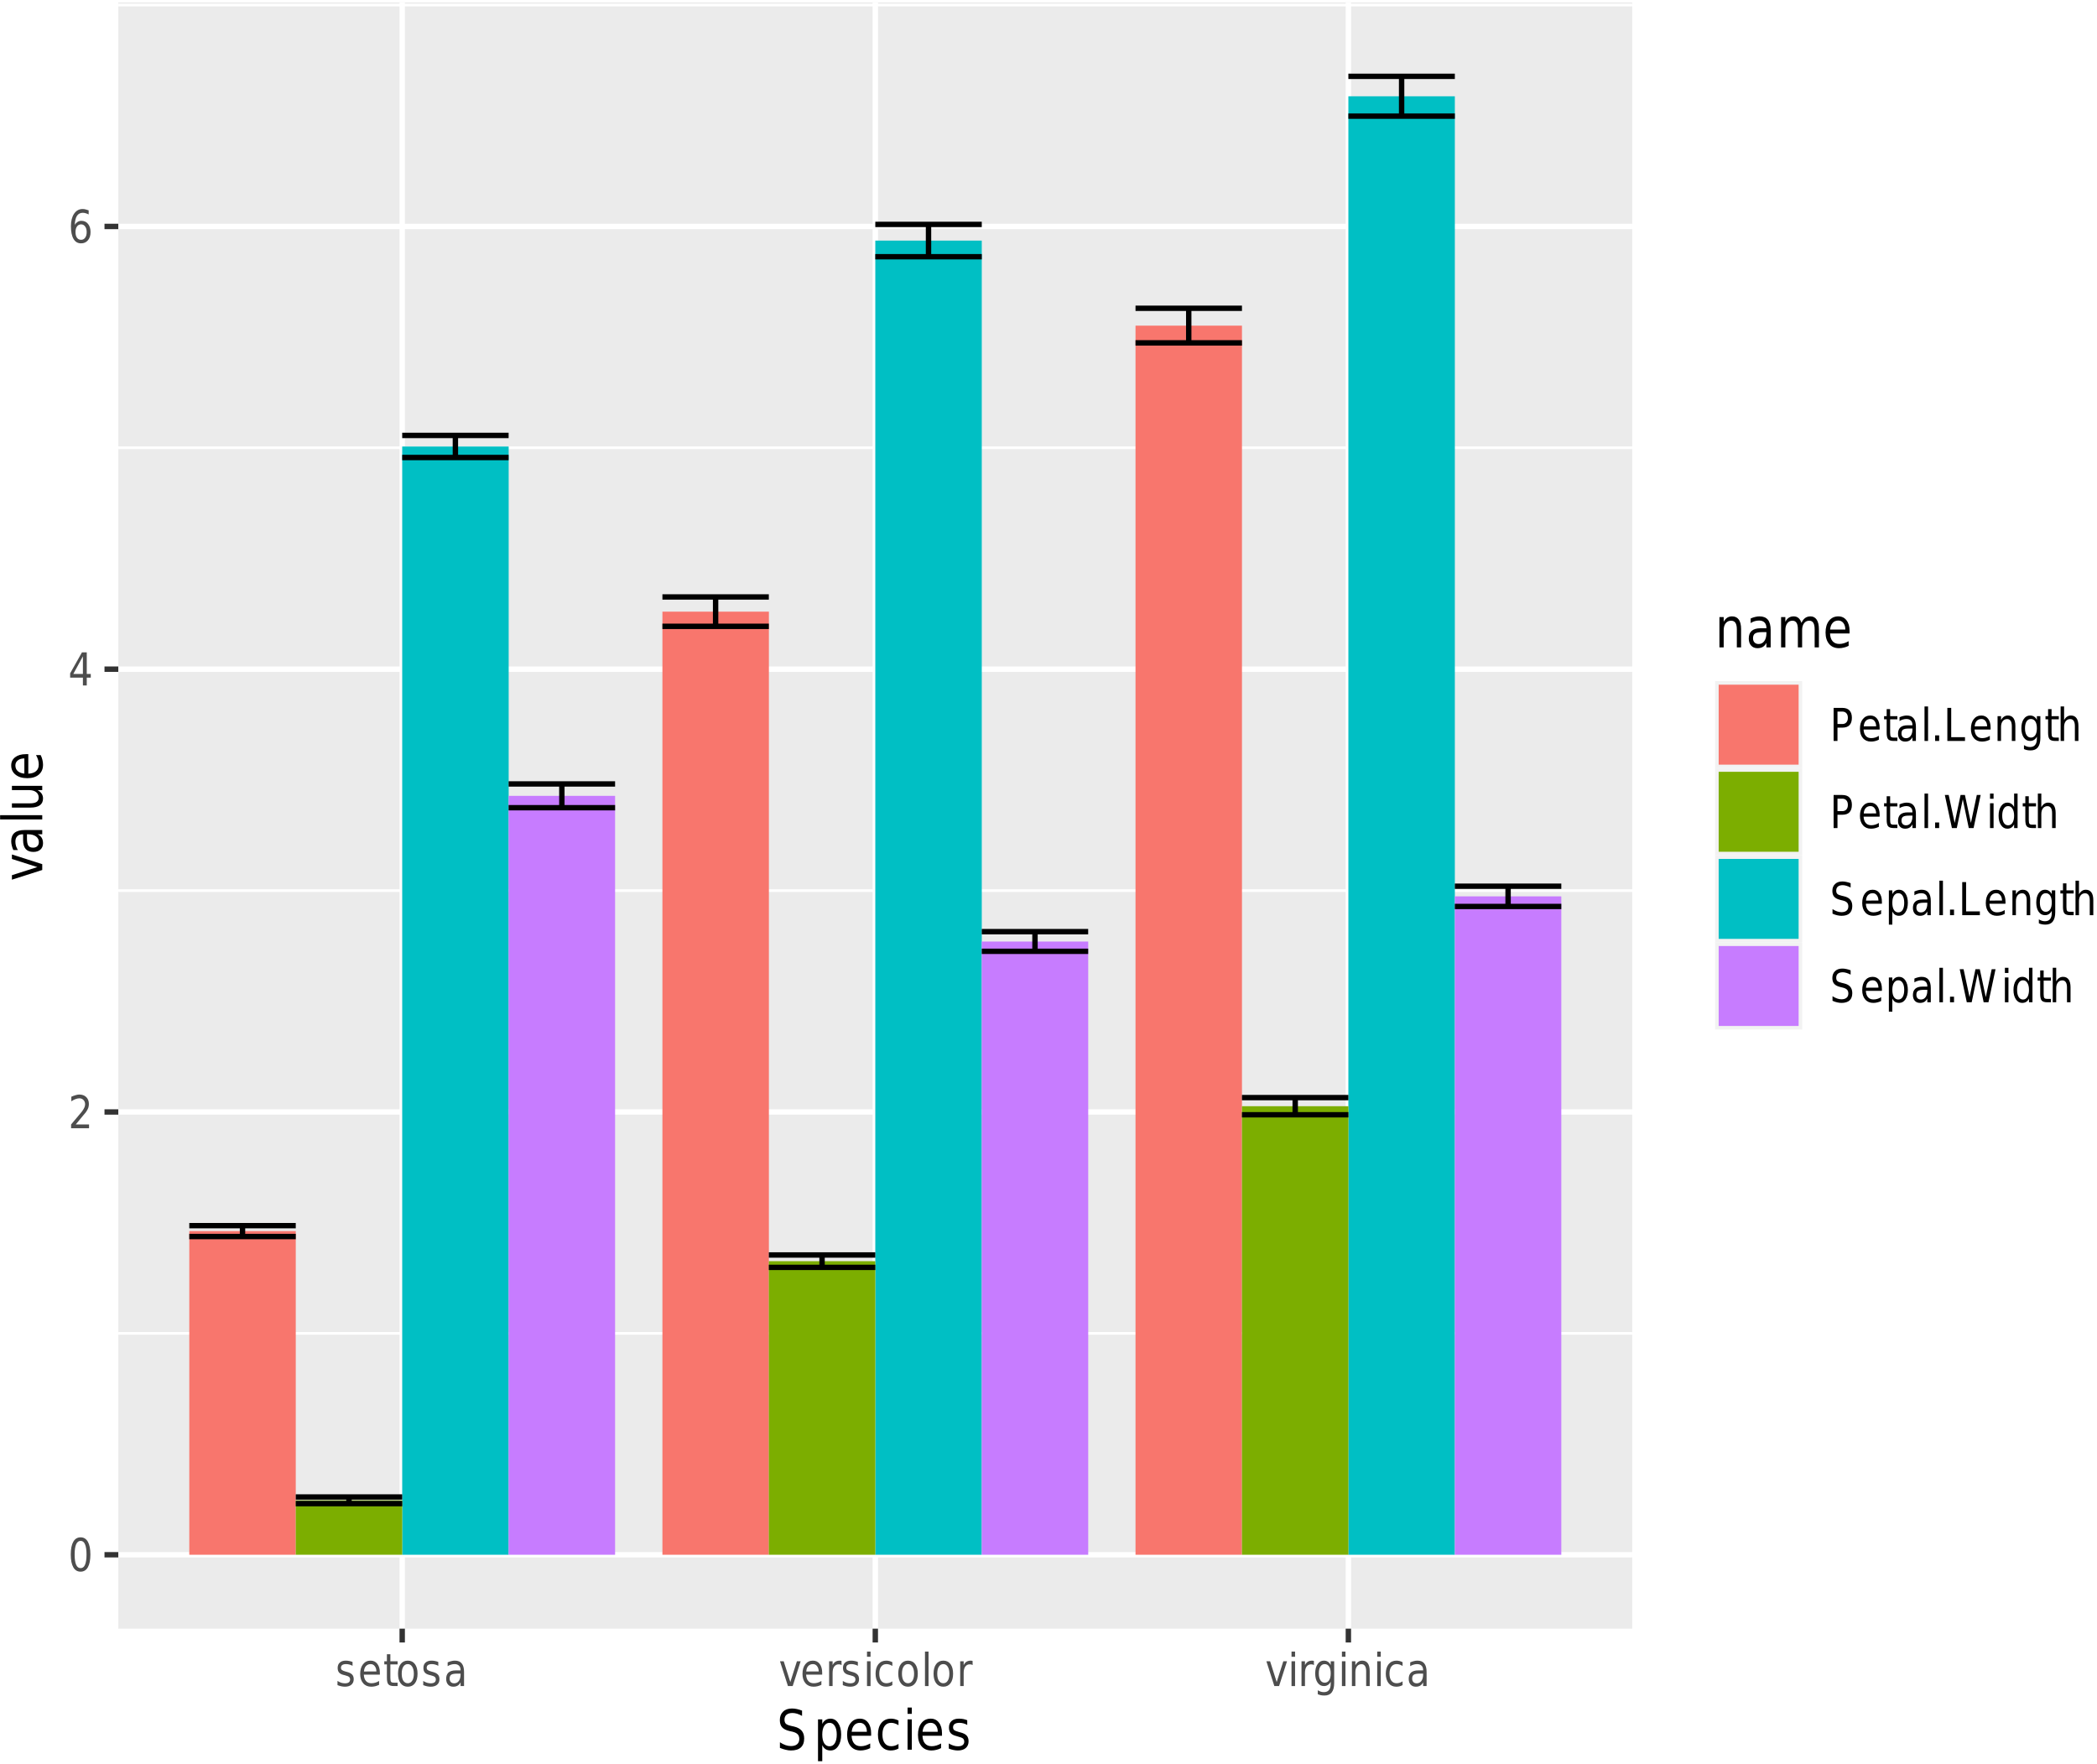 <?xml version="1.0" encoding="UTF-8"?>
<svg xmlns="http://www.w3.org/2000/svg" xmlns:xlink="http://www.w3.org/1999/xlink" width="416pt" height="350pt" viewBox="0 0 416 350" version="1.1">
<defs>
<g>
<symbol overflow="visible" id="glyph0-0">
<path style="stroke:none;" d="M 0.391 1.594 L 0.391 -6.344 L 4.234 -6.344 L 4.234 1.594 Z M 0.812 1.094 L 3.812 1.094 L 3.812 -5.844 L 0.812 -5.844 Z M 0.812 1.094 "/>
</symbol>
<symbol overflow="visible" id="glyph0-1">
<path style="stroke:none;" d="M 2.453 -5.984 C 2.055 -5.984 1.758 -5.754 1.562 -5.297 C 1.363 -4.848 1.266 -4.176 1.266 -3.281 C 1.266 -2.375 1.363 -1.695 1.562 -1.25 C 1.758 -0.801 2.055 -0.578 2.453 -0.578 C 2.848 -0.578 3.141 -0.801 3.328 -1.25 C 3.523 -1.695 3.625 -2.375 3.625 -3.281 C 3.625 -4.176 3.523 -4.848 3.328 -5.297 C 3.141 -5.754 2.848 -5.984 2.453 -5.984 Z M 2.453 -6.688 C 3.078 -6.688 3.555 -6.395 3.891 -5.812 C 4.223 -5.227 4.391 -4.383 4.391 -3.281 C 4.391 -2.176 4.223 -1.332 3.891 -0.75 C 3.555 -0.164 3.078 0.125 2.453 0.125 C 1.816 0.125 1.332 -0.164 1 -0.75 C 0.664 -1.332 0.5 -2.176 0.5 -3.281 C 0.5 -4.383 0.664 -5.227 1 -5.812 C 1.332 -6.395 1.816 -6.688 2.453 -6.688 Z M 2.453 -6.688 "/>
</symbol>
<symbol overflow="visible" id="glyph0-2">
<path style="stroke:none;" d="M 1.484 -0.75 L 4.125 -0.75 L 4.125 0 L 0.562 0 L 0.562 -0.75 C 0.852 -1.094 1.242 -1.555 1.734 -2.141 C 2.234 -2.734 2.551 -3.113 2.688 -3.281 C 2.926 -3.602 3.094 -3.875 3.188 -4.094 C 3.289 -4.32 3.344 -4.539 3.344 -4.75 C 3.344 -5.102 3.234 -5.391 3.016 -5.609 C 2.805 -5.828 2.535 -5.938 2.203 -5.938 C 1.961 -5.938 1.707 -5.883 1.438 -5.781 C 1.176 -5.688 0.898 -5.539 0.609 -5.344 L 0.609 -6.25 C 0.91 -6.383 1.191 -6.488 1.453 -6.562 C 1.723 -6.645 1.969 -6.688 2.188 -6.688 C 2.77 -6.688 3.234 -6.516 3.578 -6.172 C 3.922 -5.828 4.094 -5.375 4.094 -4.812 C 4.094 -4.539 4.051 -4.281 3.969 -4.031 C 3.883 -3.789 3.727 -3.508 3.5 -3.188 C 3.438 -3.102 3.234 -2.859 2.891 -2.453 C 2.555 -2.047 2.086 -1.477 1.484 -0.75 Z M 1.484 -0.75 "/>
</symbol>
<symbol overflow="visible" id="glyph0-3">
<path style="stroke:none;" d="M 2.906 -5.781 L 1 -2.281 L 2.906 -2.281 Z M 2.719 -6.562 L 3.672 -6.562 L 3.672 -2.281 L 4.469 -2.281 L 4.469 -1.547 L 3.672 -1.547 L 3.672 0 L 2.906 0 L 2.906 -1.547 L 0.375 -1.547 L 0.375 -2.406 Z M 2.719 -6.562 "/>
</symbol>
<symbol overflow="visible" id="glyph0-4">
<path style="stroke:none;" d="M 2.547 -3.641 C 2.203 -3.641 1.93 -3.5 1.734 -3.219 C 1.535 -2.945 1.438 -2.578 1.438 -2.109 C 1.438 -1.629 1.535 -1.254 1.734 -0.984 C 1.93 -0.711 2.203 -0.578 2.547 -0.578 C 2.879 -0.578 3.145 -0.711 3.344 -0.984 C 3.551 -1.254 3.656 -1.629 3.656 -2.109 C 3.656 -2.578 3.551 -2.945 3.344 -3.219 C 3.145 -3.5 2.879 -3.641 2.547 -3.641 Z M 4.047 -6.422 L 4.047 -5.609 C 3.859 -5.711 3.664 -5.789 3.469 -5.844 C 3.281 -5.906 3.086 -5.938 2.891 -5.938 C 2.391 -5.938 2.004 -5.738 1.734 -5.344 C 1.473 -4.945 1.328 -4.348 1.297 -3.547 C 1.441 -3.797 1.625 -3.988 1.844 -4.125 C 2.07 -4.27 2.32 -4.344 2.594 -4.344 C 3.156 -4.344 3.598 -4.141 3.922 -3.734 C 4.254 -3.336 4.422 -2.797 4.422 -2.109 C 4.422 -1.43 4.25 -0.891 3.906 -0.484 C 3.562 -0.078 3.109 0.125 2.547 0.125 C 1.891 0.125 1.391 -0.164 1.047 -0.75 C 0.703 -1.332 0.531 -2.176 0.531 -3.281 C 0.531 -4.312 0.738 -5.133 1.156 -5.75 C 1.582 -6.375 2.148 -6.688 2.859 -6.688 C 3.055 -6.688 3.25 -6.66 3.438 -6.609 C 3.633 -6.566 3.836 -6.504 4.047 -6.422 Z M 4.047 -6.422 "/>
</symbol>
<symbol overflow="visible" id="glyph0-5">
<path style="stroke:none;" d="M 3.406 -4.781 L 3.406 -4.016 C 3.219 -4.129 3.016 -4.211 2.797 -4.266 C 2.586 -4.328 2.367 -4.359 2.141 -4.359 C 1.797 -4.359 1.535 -4.297 1.359 -4.172 C 1.191 -4.055 1.109 -3.875 1.109 -3.625 C 1.109 -3.438 1.172 -3.289 1.297 -3.188 C 1.422 -3.082 1.672 -2.977 2.047 -2.875 L 2.281 -2.812 C 2.77 -2.688 3.117 -2.508 3.328 -2.281 C 3.535 -2.062 3.641 -1.754 3.641 -1.359 C 3.641 -0.898 3.484 -0.535 3.172 -0.266 C 2.859 -0.004 2.43 0.125 1.891 0.125 C 1.672 0.125 1.438 0.098 1.188 0.047 C 0.945 -0.004 0.691 -0.082 0.422 -0.188 L 0.422 -1.016 C 0.672 -0.859 0.922 -0.738 1.172 -0.656 C 1.422 -0.582 1.664 -0.547 1.906 -0.547 C 2.238 -0.547 2.488 -0.609 2.656 -0.734 C 2.832 -0.867 2.922 -1.055 2.922 -1.297 C 2.922 -1.516 2.859 -1.68 2.734 -1.797 C 2.609 -1.922 2.332 -2.035 1.906 -2.141 L 1.656 -2.203 C 1.227 -2.305 0.922 -2.469 0.734 -2.688 C 0.547 -2.906 0.453 -3.207 0.453 -3.594 C 0.453 -4.051 0.594 -4.406 0.875 -4.656 C 1.156 -4.914 1.551 -5.047 2.062 -5.047 C 2.32 -5.047 2.562 -5.02 2.781 -4.969 C 3.008 -4.926 3.219 -4.863 3.406 -4.781 Z M 3.406 -4.781 "/>
</symbol>
<symbol overflow="visible" id="glyph0-6">
<path style="stroke:none;" d="M 4.328 -2.656 L 4.328 -2.266 L 1.141 -2.266 C 1.172 -1.711 1.316 -1.289 1.578 -1 C 1.836 -0.707 2.195 -0.562 2.656 -0.562 C 2.914 -0.562 3.172 -0.598 3.422 -0.672 C 3.672 -0.742 3.922 -0.859 4.172 -1.016 L 4.172 -0.25 C 3.922 -0.125 3.664 -0.031 3.406 0.031 C 3.145 0.094 2.879 0.125 2.609 0.125 C 1.941 0.125 1.41 -0.102 1.016 -0.562 C 0.617 -1.02 0.422 -1.633 0.422 -2.406 C 0.422 -3.219 0.609 -3.859 0.984 -4.328 C 1.359 -4.805 1.859 -5.047 2.484 -5.047 C 3.055 -5.047 3.504 -4.832 3.828 -4.406 C 4.16 -3.977 4.328 -3.395 4.328 -2.656 Z M 3.641 -2.906 C 3.629 -3.344 3.52 -3.691 3.312 -3.953 C 3.113 -4.223 2.844 -4.359 2.5 -4.359 C 2.113 -4.359 1.801 -4.227 1.562 -3.969 C 1.332 -3.719 1.203 -3.359 1.172 -2.891 Z M 3.641 -2.906 "/>
</symbol>
<symbol overflow="visible" id="glyph0-7">
<path style="stroke:none;" d="M 1.406 -6.312 L 1.406 -4.922 L 2.844 -4.922 L 2.844 -4.297 L 1.406 -4.297 L 1.406 -1.625 C 1.406 -1.219 1.453 -0.957 1.547 -0.844 C 1.641 -0.727 1.832 -0.672 2.125 -0.672 L 2.844 -0.672 L 2.844 0 L 2.125 0 C 1.594 0 1.223 -0.113 1.016 -0.344 C 0.816 -0.582 0.719 -1.008 0.719 -1.625 L 0.719 -4.297 L 0.203 -4.297 L 0.203 -4.922 L 0.719 -4.922 L 0.719 -6.312 Z M 1.406 -6.312 "/>
</symbol>
<symbol overflow="visible" id="glyph0-8">
<path style="stroke:none;" d="M 2.359 -4.359 C 1.984 -4.359 1.688 -4.188 1.469 -3.844 C 1.258 -3.508 1.156 -3.047 1.156 -2.453 C 1.156 -1.867 1.258 -1.406 1.469 -1.062 C 1.688 -0.727 1.984 -0.562 2.359 -0.562 C 2.723 -0.562 3.016 -0.727 3.234 -1.062 C 3.453 -1.406 3.562 -1.867 3.562 -2.453 C 3.562 -3.035 3.453 -3.5 3.234 -3.844 C 3.016 -4.188 2.723 -4.359 2.359 -4.359 Z M 2.359 -5.047 C 2.961 -5.047 3.438 -4.816 3.781 -4.359 C 4.125 -3.898 4.297 -3.266 4.297 -2.453 C 4.297 -1.648 4.125 -1.02 3.781 -0.562 C 3.438 -0.102 2.961 0.125 2.359 0.125 C 1.754 0.125 1.281 -0.102 0.938 -0.562 C 0.594 -1.02 0.422 -1.648 0.422 -2.453 C 0.422 -3.266 0.594 -3.898 0.938 -4.359 C 1.281 -4.816 1.754 -5.047 2.359 -5.047 Z M 2.359 -5.047 "/>
</symbol>
<symbol overflow="visible" id="glyph0-9">
<path style="stroke:none;" d="M 2.641 -2.469 C 2.078 -2.469 1.688 -2.395 1.469 -2.25 C 1.258 -2.102 1.156 -1.848 1.156 -1.484 C 1.156 -1.203 1.234 -0.973 1.391 -0.797 C 1.555 -0.629 1.781 -0.547 2.062 -0.547 C 2.445 -0.547 2.754 -0.703 2.984 -1.016 C 3.211 -1.336 3.328 -1.766 3.328 -2.297 L 3.328 -2.469 Z M 4.016 -2.812 L 4.016 0 L 3.328 0 L 3.328 -0.75 C 3.172 -0.445 2.973 -0.223 2.734 -0.078 C 2.504 0.055 2.219 0.125 1.875 0.125 C 1.438 0.125 1.094 -0.016 0.844 -0.297 C 0.594 -0.578 0.469 -0.957 0.469 -1.438 C 0.469 -1.988 0.625 -2.406 0.938 -2.688 C 1.258 -2.969 1.734 -3.109 2.359 -3.109 L 3.328 -3.109 L 3.328 -3.188 C 3.328 -3.562 3.223 -3.848 3.016 -4.047 C 2.805 -4.254 2.508 -4.359 2.125 -4.359 C 1.883 -4.359 1.648 -4.32 1.422 -4.25 C 1.203 -4.188 0.984 -4.086 0.766 -3.953 L 0.766 -4.703 C 1.023 -4.816 1.27 -4.898 1.5 -4.953 C 1.738 -5.016 1.973 -5.047 2.203 -5.047 C 2.816 -5.047 3.27 -4.859 3.562 -4.484 C 3.863 -4.117 4.016 -3.562 4.016 -2.812 Z M 4.016 -2.812 "/>
</symbol>
<symbol overflow="visible" id="glyph0-10">
<path style="stroke:none;" d="M 0.234 -4.922 L 0.969 -4.922 L 2.281 -0.797 L 3.594 -4.922 L 4.328 -4.922 L 2.75 0 L 1.812 0 Z M 0.234 -4.922 "/>
</symbol>
<symbol overflow="visible" id="glyph0-11">
<path style="stroke:none;" d="M 3.172 -4.172 C 3.086 -4.223 3 -4.258 2.906 -4.281 C 2.82 -4.301 2.723 -4.312 2.609 -4.312 C 2.223 -4.312 1.922 -4.16 1.703 -3.859 C 1.492 -3.566 1.391 -3.145 1.391 -2.594 L 1.391 0 L 0.703 0 L 0.703 -4.922 L 1.391 -4.922 L 1.391 -4.156 C 1.535 -4.457 1.723 -4.68 1.953 -4.828 C 2.191 -4.973 2.477 -5.047 2.812 -5.047 C 2.863 -5.047 2.914 -5.039 2.969 -5.031 C 3.031 -5.02 3.094 -5.008 3.156 -5 Z M 3.172 -4.172 "/>
</symbol>
<symbol overflow="visible" id="glyph0-12">
<path style="stroke:none;" d="M 0.719 -4.922 L 1.422 -4.922 L 1.422 0 L 0.719 0 Z M 0.719 -6.844 L 1.422 -6.844 L 1.422 -5.812 L 0.719 -5.812 Z M 0.719 -6.844 "/>
</symbol>
<symbol overflow="visible" id="glyph0-13">
<path style="stroke:none;" d="M 3.75 -4.734 L 3.75 -3.984 C 3.562 -4.109 3.367 -4.203 3.172 -4.266 C 2.973 -4.328 2.773 -4.359 2.578 -4.359 C 2.129 -4.359 1.781 -4.191 1.531 -3.859 C 1.281 -3.523 1.156 -3.055 1.156 -2.453 C 1.156 -1.859 1.281 -1.395 1.531 -1.062 C 1.781 -0.727 2.129 -0.562 2.578 -0.562 C 2.773 -0.562 2.973 -0.594 3.172 -0.656 C 3.367 -0.719 3.562 -0.812 3.75 -0.938 L 3.75 -0.188 C 3.562 -0.082 3.363 -0.004 3.156 0.047 C 2.945 0.098 2.727 0.125 2.5 0.125 C 1.863 0.125 1.359 -0.102 0.984 -0.562 C 0.609 -1.031 0.422 -1.66 0.422 -2.453 C 0.422 -3.254 0.609 -3.883 0.984 -4.344 C 1.367 -4.812 1.891 -5.047 2.547 -5.047 C 2.754 -5.047 2.957 -5.02 3.156 -4.969 C 3.363 -4.914 3.562 -4.836 3.75 -4.734 Z M 3.75 -4.734 "/>
</symbol>
<symbol overflow="visible" id="glyph0-14">
<path style="stroke:none;" d="M 0.719 -6.844 L 1.422 -6.844 L 1.422 0 L 0.719 0 Z M 0.719 -6.844 "/>
</symbol>
<symbol overflow="visible" id="glyph0-15">
<path style="stroke:none;" d="M 3.5 -2.516 C 3.5 -3.098 3.395 -3.551 3.188 -3.875 C 2.977 -4.195 2.688 -4.359 2.312 -4.359 C 1.945 -4.359 1.66 -4.195 1.453 -3.875 C 1.242 -3.551 1.141 -3.098 1.141 -2.516 C 1.141 -1.93 1.242 -1.477 1.453 -1.156 C 1.66 -0.832 1.945 -0.672 2.312 -0.672 C 2.688 -0.672 2.977 -0.832 3.188 -1.156 C 3.395 -1.477 3.5 -1.93 3.5 -2.516 Z M 4.188 -0.609 C 4.188 0.223 4.023 0.844 3.703 1.25 C 3.391 1.664 2.906 1.875 2.25 1.875 C 2.008 1.875 1.781 1.852 1.562 1.812 C 1.344 1.77 1.133 1.703 0.938 1.609 L 0.938 0.828 C 1.133 0.953 1.332 1.047 1.531 1.109 C 1.727 1.172 1.93 1.203 2.141 1.203 C 2.598 1.203 2.938 1.062 3.156 0.781 C 3.383 0.508 3.5 0.094 3.5 -0.469 L 3.5 -0.859 C 3.352 -0.578 3.164 -0.363 2.938 -0.219 C 2.719 -0.07 2.453 0 2.141 0 C 1.629 0 1.211 -0.227 0.891 -0.688 C 0.578 -1.145 0.422 -1.754 0.422 -2.516 C 0.422 -3.273 0.578 -3.883 0.891 -4.344 C 1.211 -4.812 1.629 -5.047 2.141 -5.047 C 2.453 -5.047 2.719 -4.973 2.938 -4.828 C 3.164 -4.68 3.352 -4.461 3.5 -4.172 L 3.5 -4.922 L 4.188 -4.922 Z M 4.188 -0.609 "/>
</symbol>
<symbol overflow="visible" id="glyph0-16">
<path style="stroke:none;" d="M 4.234 -2.969 L 4.234 0 L 3.531 0 L 3.531 -2.938 C 3.531 -3.406 3.453 -3.754 3.297 -3.984 C 3.141 -4.223 2.91 -4.344 2.609 -4.344 C 2.234 -4.344 1.938 -4.203 1.719 -3.922 C 1.5 -3.641 1.391 -3.258 1.391 -2.781 L 1.391 0 L 0.703 0 L 0.703 -4.922 L 1.391 -4.922 L 1.391 -4.156 C 1.555 -4.445 1.75 -4.664 1.969 -4.812 C 2.195 -4.969 2.457 -5.047 2.75 -5.047 C 3.238 -5.047 3.609 -4.867 3.859 -4.516 C 4.109 -4.16 4.234 -3.645 4.234 -2.969 Z M 4.234 -2.969 "/>
</symbol>
<symbol overflow="visible" id="glyph0-17">
<path style="stroke:none;" d="M 1.516 -5.828 L 1.516 -3.359 L 2.469 -3.359 C 2.82 -3.359 3.094 -3.469 3.281 -3.688 C 3.477 -3.906 3.578 -4.207 3.578 -4.594 C 3.578 -4.988 3.477 -5.289 3.281 -5.5 C 3.094 -5.719 2.82 -5.828 2.469 -5.828 Z M 0.75 -6.562 L 2.469 -6.562 C 3.102 -6.562 3.578 -6.395 3.891 -6.062 C 4.211 -5.727 4.375 -5.238 4.375 -4.594 C 4.375 -3.945 4.211 -3.457 3.891 -3.125 C 3.578 -2.801 3.102 -2.641 2.469 -2.641 L 1.516 -2.641 L 1.516 0 L 0.75 0 Z M 0.75 -6.562 "/>
</symbol>
<symbol overflow="visible" id="glyph0-18">
<path style="stroke:none;" d="M 0.828 -1.109 L 1.625 -1.109 L 1.625 0 L 0.828 0 Z M 0.828 -1.109 "/>
</symbol>
<symbol overflow="visible" id="glyph0-19">
<path style="stroke:none;" d="M 0.75 -6.562 L 1.516 -6.562 L 1.516 -0.75 L 4.25 -0.75 L 4.25 0 L 0.75 0 Z M 0.75 -6.562 "/>
</symbol>
<symbol overflow="visible" id="glyph0-20">
<path style="stroke:none;" d="M 4.234 -2.969 L 4.234 0 L 3.531 0 L 3.531 -2.938 C 3.531 -3.406 3.453 -3.754 3.297 -3.984 C 3.141 -4.223 2.91 -4.344 2.609 -4.344 C 2.234 -4.344 1.938 -4.203 1.719 -3.922 C 1.5 -3.641 1.391 -3.258 1.391 -2.781 L 1.391 0 L 0.703 0 L 0.703 -6.844 L 1.391 -6.844 L 1.391 -4.156 C 1.555 -4.445 1.75 -4.664 1.969 -4.812 C 2.195 -4.969 2.457 -5.047 2.75 -5.047 C 3.238 -5.047 3.609 -4.867 3.859 -4.516 C 4.109 -4.16 4.234 -3.645 4.234 -2.969 Z M 4.234 -2.969 "/>
</symbol>
<symbol overflow="visible" id="glyph0-21">
<path style="stroke:none;" d="M 0.25 -6.562 L 1.016 -6.562 L 2.203 -1.016 L 3.375 -6.562 L 4.234 -6.562 L 5.422 -1.016 L 6.594 -6.562 L 7.359 -6.562 L 5.953 0 L 5 0 L 3.812 -5.703 L 2.625 0 L 1.656 0 Z M 0.25 -6.562 "/>
</symbol>
<symbol overflow="visible" id="glyph0-22">
<path style="stroke:none;" d="M 3.5 -4.172 L 3.5 -6.844 L 4.188 -6.844 L 4.188 0 L 3.5 0 L 3.5 -0.734 C 3.352 -0.441 3.164 -0.223 2.938 -0.078 C 2.719 0.055 2.453 0.125 2.141 0.125 C 1.641 0.125 1.227 -0.109 0.906 -0.578 C 0.582 -1.055 0.422 -1.68 0.422 -2.453 C 0.422 -3.223 0.582 -3.848 0.906 -4.328 C 1.227 -4.805 1.641 -5.047 2.141 -5.047 C 2.453 -5.047 2.719 -4.973 2.938 -4.828 C 3.164 -4.68 3.352 -4.461 3.5 -4.172 Z M 1.141 -2.453 C 1.141 -1.859 1.242 -1.391 1.453 -1.047 C 1.66 -0.711 1.945 -0.547 2.312 -0.547 C 2.676 -0.547 2.961 -0.711 3.172 -1.047 C 3.391 -1.391 3.5 -1.859 3.5 -2.453 C 3.5 -3.047 3.391 -3.508 3.172 -3.844 C 2.961 -4.188 2.676 -4.359 2.312 -4.359 C 1.945 -4.359 1.66 -4.188 1.453 -3.844 C 1.242 -3.508 1.141 -3.047 1.141 -2.453 Z M 1.141 -2.453 "/>
</symbol>
<symbol overflow="visible" id="glyph0-23">
<path style="stroke:none;" d="M 4.125 -6.344 L 4.125 -5.484 C 3.832 -5.641 3.555 -5.754 3.297 -5.828 C 3.047 -5.91 2.801 -5.953 2.562 -5.953 C 2.145 -5.953 1.82 -5.859 1.594 -5.672 C 1.375 -5.484 1.266 -5.219 1.266 -4.875 C 1.266 -4.582 1.336 -4.363 1.484 -4.219 C 1.641 -4.07 1.926 -3.953 2.344 -3.859 L 2.797 -3.75 C 3.367 -3.625 3.785 -3.398 4.047 -3.078 C 4.316 -2.766 4.453 -2.344 4.453 -1.812 C 4.453 -1.176 4.27 -0.691 3.906 -0.359 C 3.539 -0.035 3.008 0.125 2.312 0.125 C 2.039 0.125 1.754 0.086 1.453 0.016 C 1.16 -0.047 0.852 -0.148 0.531 -0.297 L 0.531 -1.203 C 0.844 -1.004 1.145 -0.852 1.438 -0.75 C 1.727 -0.645 2.02 -0.594 2.312 -0.594 C 2.738 -0.594 3.07 -0.691 3.312 -0.891 C 3.551 -1.086 3.672 -1.375 3.672 -1.75 C 3.672 -2.07 3.582 -2.32 3.406 -2.5 C 3.238 -2.676 2.961 -2.812 2.578 -2.906 L 2.125 -3.016 C 1.551 -3.148 1.133 -3.359 0.875 -3.641 C 0.625 -3.922 0.5 -4.312 0.5 -4.812 C 0.5 -5.383 0.676 -5.836 1.031 -6.172 C 1.383 -6.516 1.867 -6.688 2.484 -6.688 C 2.742 -6.688 3.008 -6.656 3.281 -6.594 C 3.551 -6.539 3.832 -6.457 4.125 -6.344 Z M 4.125 -6.344 "/>
</symbol>
<symbol overflow="visible" id="glyph0-24">
<path style="stroke:none;" d="M 1.391 -0.734 L 1.391 1.875 L 0.703 1.875 L 0.703 -4.922 L 1.391 -4.922 L 1.391 -4.172 C 1.535 -4.461 1.719 -4.68 1.938 -4.828 C 2.164 -4.973 2.43 -5.047 2.734 -5.047 C 3.254 -5.047 3.672 -4.805 3.984 -4.328 C 4.305 -3.848 4.469 -3.223 4.469 -2.453 C 4.469 -1.68 4.305 -1.055 3.984 -0.578 C 3.672 -0.109 3.254 0.125 2.734 0.125 C 2.43 0.125 2.164 0.055 1.938 -0.078 C 1.719 -0.223 1.535 -0.441 1.391 -0.734 Z M 3.75 -2.453 C 3.75 -3.047 3.645 -3.508 3.438 -3.844 C 3.227 -4.188 2.941 -4.359 2.578 -4.359 C 2.211 -4.359 1.922 -4.188 1.703 -3.844 C 1.492 -3.508 1.391 -3.047 1.391 -2.453 C 1.391 -1.859 1.492 -1.391 1.703 -1.047 C 1.922 -0.711 2.211 -0.547 2.578 -0.547 C 2.941 -0.547 3.227 -0.711 3.438 -1.047 C 3.645 -1.391 3.75 -1.859 3.75 -2.453 Z M 3.75 -2.453 "/>
</symbol>
<symbol overflow="visible" id="glyph1-0">
<path style="stroke:none;" d="M 0.469 1.938 L 0.469 -7.75 L 5.172 -7.75 L 5.172 1.938 Z M 1 1.328 L 4.641 1.328 L 4.641 -7.141 L 1 -7.141 Z M 1 1.328 "/>
</symbol>
<symbol overflow="visible" id="glyph1-1">
<path style="stroke:none;" d="M 5.031 -7.75 L 5.031 -6.703 C 4.676 -6.898 4.344 -7.047 4.031 -7.141 C 3.719 -7.234 3.414 -7.281 3.125 -7.281 C 2.625 -7.281 2.234 -7.164 1.953 -6.938 C 1.68 -6.707 1.547 -6.383 1.547 -5.969 C 1.547 -5.613 1.633 -5.344 1.812 -5.156 C 2 -4.977 2.348 -4.832 2.859 -4.719 L 3.422 -4.594 C 4.109 -4.438 4.617 -4.16 4.953 -3.766 C 5.285 -3.379 5.453 -2.863 5.453 -2.219 C 5.453 -1.438 5.227 -0.844 4.781 -0.438 C 4.332 -0.039 3.676 0.156 2.812 0.156 C 2.488 0.156 2.145 0.109 1.781 0.016 C 1.414 -0.066 1.035 -0.191 0.641 -0.359 L 0.641 -1.469 C 1.023 -1.219 1.395 -1.031 1.75 -0.906 C 2.113 -0.781 2.469 -0.719 2.812 -0.719 C 3.344 -0.719 3.754 -0.836 4.047 -1.078 C 4.336 -1.328 4.484 -1.676 4.484 -2.125 C 4.484 -2.52 4.379 -2.828 4.172 -3.047 C 3.961 -3.273 3.625 -3.445 3.156 -3.562 L 2.578 -3.688 C 1.891 -3.844 1.391 -4.094 1.078 -4.438 C 0.773 -4.781 0.625 -5.258 0.625 -5.875 C 0.625 -6.582 0.836 -7.141 1.266 -7.547 C 1.691 -7.961 2.281 -8.172 3.031 -8.172 C 3.352 -8.172 3.68 -8.133 4.016 -8.062 C 4.348 -7.988 4.688 -7.883 5.031 -7.75 Z M 5.031 -7.75 "/>
</symbol>
<symbol overflow="visible" id="glyph1-2">
<path style="stroke:none;" d="M 1.703 -0.906 L 1.703 2.281 L 0.859 2.281 L 0.859 -6.016 L 1.703 -6.016 L 1.703 -5.109 C 1.879 -5.461 2.102 -5.723 2.375 -5.891 C 2.645 -6.066 2.969 -6.156 3.344 -6.156 C 3.969 -6.156 4.473 -5.863 4.859 -5.281 C 5.254 -4.707 5.453 -3.945 5.453 -3 C 5.453 -2.051 5.254 -1.285 4.859 -0.703 C 4.473 -0.129 3.969 0.156 3.344 0.156 C 2.969 0.156 2.645 0.07 2.375 -0.094 C 2.102 -0.27 1.879 -0.539 1.703 -0.906 Z M 4.578 -3 C 4.578 -3.727 4.445 -4.297 4.188 -4.703 C 3.938 -5.117 3.586 -5.328 3.141 -5.328 C 2.691 -5.328 2.336 -5.117 2.078 -4.703 C 1.828 -4.297 1.703 -3.727 1.703 -3 C 1.703 -2.27 1.828 -1.695 2.078 -1.281 C 2.336 -0.875 2.691 -0.672 3.141 -0.672 C 3.586 -0.672 3.938 -0.875 4.188 -1.281 C 4.445 -1.695 4.578 -2.27 4.578 -3 Z M 4.578 -3 "/>
</symbol>
<symbol overflow="visible" id="glyph1-3">
<path style="stroke:none;" d="M 5.281 -3.25 L 5.281 -2.766 L 1.406 -2.766 C 1.438 -2.086 1.609 -1.57 1.922 -1.219 C 2.234 -0.863 2.672 -0.688 3.234 -0.688 C 3.555 -0.688 3.867 -0.734 4.172 -0.828 C 4.484 -0.922 4.789 -1.055 5.094 -1.234 L 5.094 -0.312 C 4.789 -0.156 4.477 -0.039 4.156 0.031 C 3.832 0.113 3.508 0.156 3.188 0.156 C 2.363 0.156 1.711 -0.117 1.234 -0.672 C 0.754 -1.234 0.516 -1.992 0.516 -2.953 C 0.516 -3.93 0.742 -4.707 1.203 -5.281 C 1.66 -5.863 2.273 -6.156 3.047 -6.156 C 3.734 -6.156 4.273 -5.895 4.672 -5.375 C 5.078 -4.852 5.281 -4.145 5.281 -3.25 Z M 4.438 -3.547 C 4.438 -4.086 4.305 -4.52 4.047 -4.844 C 3.797 -5.164 3.461 -5.328 3.047 -5.328 C 2.578 -5.328 2.203 -5.172 1.922 -4.859 C 1.641 -4.547 1.473 -4.109 1.422 -3.547 Z M 4.438 -3.547 "/>
</symbol>
<symbol overflow="visible" id="glyph1-4">
<path style="stroke:none;" d="M 4.594 -5.781 L 4.594 -4.859 C 4.352 -5.016 4.113 -5.129 3.875 -5.203 C 3.633 -5.285 3.391 -5.328 3.141 -5.328 C 2.586 -5.328 2.16 -5.125 1.859 -4.719 C 1.555 -4.312 1.406 -3.738 1.406 -3 C 1.406 -2.27 1.555 -1.703 1.859 -1.297 C 2.16 -0.891 2.586 -0.688 3.141 -0.688 C 3.391 -0.688 3.633 -0.723 3.875 -0.797 C 4.113 -0.867 4.352 -0.984 4.594 -1.141 L 4.594 -0.234 C 4.352 -0.098 4.109 0 3.859 0.062 C 3.609 0.125 3.336 0.156 3.047 0.156 C 2.273 0.156 1.66 -0.125 1.203 -0.688 C 0.742 -1.258 0.516 -2.031 0.516 -3 C 0.516 -3.977 0.742 -4.75 1.203 -5.312 C 1.672 -5.875 2.305 -6.156 3.109 -6.156 C 3.367 -6.156 3.617 -6.125 3.859 -6.062 C 4.109 -6 4.352 -5.906 4.594 -5.781 Z M 4.594 -5.781 "/>
</symbol>
<symbol overflow="visible" id="glyph1-5">
<path style="stroke:none;" d="M 0.891 -6.016 L 1.734 -6.016 L 1.734 0 L 0.891 0 Z M 0.891 -8.359 L 1.734 -8.359 L 1.734 -7.109 L 0.891 -7.109 Z M 0.891 -8.359 "/>
</symbol>
<symbol overflow="visible" id="glyph1-6">
<path style="stroke:none;" d="M 4.172 -5.844 L 4.172 -4.906 C 3.93 -5.051 3.68 -5.156 3.422 -5.219 C 3.16 -5.289 2.895 -5.328 2.625 -5.328 C 2.207 -5.328 1.891 -5.25 1.672 -5.094 C 1.461 -4.945 1.359 -4.727 1.359 -4.438 C 1.359 -4.207 1.43 -4.023 1.578 -3.891 C 1.734 -3.766 2.039 -3.641 2.5 -3.516 L 2.781 -3.438 C 3.383 -3.289 3.812 -3.078 4.062 -2.797 C 4.312 -2.523 4.438 -2.145 4.438 -1.656 C 4.438 -1.102 4.25 -0.66 3.875 -0.328 C 3.5 -0.004 2.977 0.156 2.312 0.156 C 2.039 0.156 1.754 0.125 1.453 0.062 C 1.148 0 0.836 -0.094 0.516 -0.219 L 0.516 -1.234 C 0.828 -1.047 1.133 -0.906 1.438 -0.812 C 1.738 -0.719 2.035 -0.672 2.328 -0.672 C 2.734 -0.672 3.039 -0.75 3.25 -0.906 C 3.469 -1.07 3.578 -1.297 3.578 -1.578 C 3.578 -1.848 3.5 -2.055 3.344 -2.203 C 3.188 -2.348 2.848 -2.484 2.328 -2.609 L 2.031 -2.703 C 1.508 -2.828 1.129 -3.02 0.891 -3.281 C 0.66 -3.551 0.547 -3.922 0.547 -4.391 C 0.547 -4.953 0.719 -5.383 1.062 -5.688 C 1.406 -6 1.891 -6.156 2.516 -6.156 C 2.828 -6.156 3.117 -6.129 3.391 -6.078 C 3.672 -6.023 3.93 -5.945 4.172 -5.844 Z M 4.172 -5.844 "/>
</symbol>
<symbol overflow="visible" id="glyph1-7">
<path style="stroke:none;" d="M 5.156 -3.625 L 5.156 0 L 4.312 0 L 4.312 -3.594 C 4.312 -4.164 4.219 -4.594 4.031 -4.875 C 3.844 -5.156 3.555 -5.297 3.172 -5.297 C 2.723 -5.297 2.363 -5.125 2.094 -4.781 C 1.832 -4.445 1.703 -3.988 1.703 -3.406 L 1.703 0 L 0.859 0 L 0.859 -6.016 L 1.703 -6.016 L 1.703 -5.078 C 1.898 -5.441 2.133 -5.711 2.406 -5.891 C 2.688 -6.066 3.004 -6.156 3.359 -6.156 C 3.953 -6.156 4.398 -5.941 4.703 -5.516 C 5.004 -5.086 5.156 -4.457 5.156 -3.625 Z M 5.156 -3.625 "/>
</symbol>
<symbol overflow="visible" id="glyph1-8">
<path style="stroke:none;" d="M 3.219 -3.031 C 2.539 -3.031 2.066 -2.938 1.797 -2.75 C 1.535 -2.562 1.406 -2.25 1.406 -1.812 C 1.406 -1.469 1.504 -1.191 1.703 -0.984 C 1.898 -0.773 2.172 -0.672 2.516 -0.672 C 2.984 -0.672 3.359 -0.863 3.641 -1.25 C 3.922 -1.645 4.062 -2.16 4.062 -2.797 L 4.062 -3.031 Z M 4.906 -3.438 L 4.906 0 L 4.062 0 L 4.062 -0.906 C 3.875 -0.539 3.633 -0.27 3.344 -0.094 C 3.051 0.07 2.695 0.156 2.281 0.156 C 1.758 0.156 1.344 -0.016 1.031 -0.359 C 0.719 -0.703 0.562 -1.164 0.562 -1.75 C 0.562 -2.426 0.754 -2.938 1.141 -3.281 C 1.535 -3.625 2.113 -3.797 2.875 -3.797 L 4.062 -3.797 L 4.062 -3.891 C 4.062 -4.348 3.93 -4.703 3.672 -4.953 C 3.422 -5.203 3.066 -5.328 2.609 -5.328 C 2.305 -5.328 2.016 -5.285 1.734 -5.203 C 1.461 -5.117 1.195 -4.992 0.938 -4.828 L 0.938 -5.734 C 1.25 -5.879 1.551 -5.984 1.844 -6.047 C 2.133 -6.117 2.414 -6.156 2.688 -6.156 C 3.438 -6.156 3.992 -5.93 4.359 -5.484 C 4.723 -5.035 4.906 -4.352 4.906 -3.438 Z M 4.906 -3.438 "/>
</symbol>
<symbol overflow="visible" id="glyph1-9">
<path style="stroke:none;" d="M 4.891 -4.859 C 5.098 -5.305 5.348 -5.633 5.641 -5.844 C 5.941 -6.051 6.289 -6.156 6.688 -6.156 C 7.219 -6.156 7.629 -5.938 7.922 -5.5 C 8.211 -5.062 8.359 -4.438 8.359 -3.625 L 8.359 0 L 7.516 0 L 7.516 -3.594 C 7.516 -4.176 7.426 -4.602 7.25 -4.875 C 7.07 -5.156 6.805 -5.297 6.453 -5.297 C 6.016 -5.297 5.664 -5.125 5.406 -4.781 C 5.156 -4.445 5.031 -3.988 5.031 -3.406 L 5.031 0 L 4.188 0 L 4.188 -3.594 C 4.188 -4.176 4.098 -4.602 3.922 -4.875 C 3.742 -5.156 3.473 -5.297 3.109 -5.297 C 2.68 -5.297 2.336 -5.125 2.078 -4.781 C 1.828 -4.445 1.703 -3.988 1.703 -3.406 L 1.703 0 L 0.859 0 L 0.859 -6.016 L 1.703 -6.016 L 1.703 -5.078 C 1.898 -5.453 2.129 -5.723 2.391 -5.891 C 2.66 -6.066 2.984 -6.156 3.359 -6.156 C 3.734 -6.156 4.051 -6.047 4.312 -5.828 C 4.57 -5.609 4.766 -5.285 4.891 -4.859 Z M 4.891 -4.859 "/>
</symbol>
<symbol overflow="visible" id="glyph2-0">
<path style="stroke:none;" d="M 1.938 -0.469 L -7.75 -0.469 L -7.75 -5.172 L 1.938 -5.172 Z M 1.328 -1 L 1.328 -4.641 L -7.141 -4.641 L -7.141 -1 Z M 1.328 -1 "/>
</symbol>
<symbol overflow="visible" id="glyph2-1">
<path style="stroke:none;" d="M -6.016 -0.281 L -6.016 -1.172 L -0.969 -2.781 L -6.016 -4.391 L -6.016 -5.281 L 0 -3.359 L 0 -2.203 Z M -6.016 -0.281 "/>
</symbol>
<symbol overflow="visible" id="glyph2-2">
<path style="stroke:none;" d="M -3.031 -3.219 C -3.031 -2.539 -2.938 -2.066 -2.75 -1.797 C -2.562 -1.535 -2.25 -1.406 -1.812 -1.406 C -1.469 -1.406 -1.191 -1.504 -0.984 -1.703 C -0.773 -1.898 -0.672 -2.172 -0.672 -2.516 C -0.672 -2.984 -0.863 -3.359 -1.25 -3.641 C -1.645 -3.922 -2.16 -4.062 -2.797 -4.062 L -3.031 -4.062 Z M -3.438 -4.906 L 0 -4.906 L 0 -4.062 L -0.906 -4.062 C -0.539 -3.875 -0.27 -3.633 -0.094 -3.344 C 0.07 -3.051 0.156 -2.695 0.156 -2.281 C 0.156 -1.758 -0.016 -1.344 -0.359 -1.031 C -0.703 -0.719 -1.164 -0.562 -1.75 -0.562 C -2.426 -0.562 -2.938 -0.754 -3.281 -1.141 C -3.625 -1.535 -3.797 -2.113 -3.797 -2.875 L -3.797 -4.062 L -3.891 -4.062 C -4.348 -4.062 -4.703 -3.93 -4.953 -3.672 C -5.203 -3.422 -5.328 -3.066 -5.328 -2.609 C -5.328 -2.305 -5.285 -2.016 -5.203 -1.734 C -5.117 -1.461 -4.992 -1.195 -4.828 -0.938 L -5.734 -0.938 C -5.879 -1.25 -5.984 -1.551 -6.047 -1.844 C -6.117 -2.133 -6.156 -2.414 -6.156 -2.688 C -6.156 -3.438 -5.93 -3.992 -5.484 -4.359 C -5.035 -4.723 -4.352 -4.906 -3.438 -4.906 Z M -3.438 -4.906 "/>
</symbol>
<symbol overflow="visible" id="glyph2-3">
<path style="stroke:none;" d="M -8.359 -0.891 L -8.359 -1.734 L 0 -1.734 L 0 -0.891 Z M -8.359 -0.891 "/>
</symbol>
<symbol overflow="visible" id="glyph2-4">
<path style="stroke:none;" d="M -2.375 -0.797 L -6.016 -0.797 L -6.016 -1.641 L -2.406 -1.641 C -1.844 -1.641 -1.414 -1.734 -1.125 -1.922 C -0.844 -2.117 -0.703 -2.406 -0.703 -2.781 C -0.703 -3.238 -0.867 -3.598 -1.203 -3.859 C -1.547 -4.129 -2.016 -4.266 -2.609 -4.266 L -6.016 -4.266 L -6.016 -5.109 L 0 -5.109 L 0 -4.266 L -0.922 -4.266 C -0.555 -4.055 -0.285 -3.816 -0.109 -3.547 C 0.066 -3.273 0.156 -2.961 0.156 -2.609 C 0.156 -2.016 -0.055 -1.562 -0.484 -1.25 C -0.922 -0.945 -1.551 -0.797 -2.375 -0.797 Z M -6.156 -2.922 Z M -6.156 -2.922 "/>
</symbol>
<symbol overflow="visible" id="glyph2-5">
<path style="stroke:none;" d="M -3.25 -5.281 L -2.766 -5.281 L -2.766 -1.406 C -2.086 -1.438 -1.57 -1.609 -1.219 -1.922 C -0.863 -2.234 -0.688 -2.672 -0.688 -3.234 C -0.688 -3.555 -0.734 -3.867 -0.828 -4.172 C -0.922 -4.484 -1.055 -4.789 -1.234 -5.094 L -0.312 -5.094 C -0.156 -4.789 -0.039 -4.477 0.031 -4.156 C 0.113 -3.832 0.156 -3.508 0.156 -3.188 C 0.156 -2.363 -0.117 -1.711 -0.672 -1.234 C -1.234 -0.754 -1.992 -0.516 -2.953 -0.516 C -3.93 -0.516 -4.707 -0.742 -5.281 -1.203 C -5.863 -1.66 -6.156 -2.273 -6.156 -3.047 C -6.156 -3.734 -5.895 -4.273 -5.375 -4.672 C -4.852 -5.078 -4.145 -5.281 -3.25 -5.281 Z M -3.547 -4.438 C -4.086 -4.438 -4.52 -4.305 -4.844 -4.047 C -5.164 -3.797 -5.328 -3.461 -5.328 -3.047 C -5.328 -2.578 -5.172 -2.203 -4.859 -1.922 C -4.547 -1.641 -4.109 -1.473 -3.547 -1.422 Z M -3.547 -4.438 "/>
</symbol>
</g>
<clipPath id="clip1">
  <path d="M 23.469 0.48 L 323.801 0.48 L 323.801 323.09 L 23.469 323.09 Z M 23.469 0.48 "/>
</clipPath>
<clipPath id="clip2">
  <path d="M 23.469 264 L 323.801 264 L 323.801 265 L 23.469 265 Z M 23.469 264 "/>
</clipPath>
<clipPath id="clip3">
  <path d="M 23.469 176 L 323.801 176 L 323.801 177 L 23.469 177 Z M 23.469 176 "/>
</clipPath>
<clipPath id="clip4">
  <path d="M 23.469 88 L 323.801 88 L 323.801 90 L 23.469 90 Z M 23.469 88 "/>
</clipPath>
<clipPath id="clip5">
  <path d="M 23.469 0.48 L 323.801 0.48 L 323.801 2 L 23.469 2 Z M 23.469 0.48 "/>
</clipPath>
<clipPath id="clip6">
  <path d="M 23.469 307 L 323.801 307 L 323.801 309 L 23.469 309 Z M 23.469 307 "/>
</clipPath>
<clipPath id="clip7">
  <path d="M 23.469 220 L 323.801 220 L 323.801 222 L 23.469 222 Z M 23.469 220 "/>
</clipPath>
<clipPath id="clip8">
  <path d="M 23.469 132 L 323.801 132 L 323.801 134 L 23.469 134 Z M 23.469 132 "/>
</clipPath>
<clipPath id="clip9">
  <path d="M 23.469 44 L 323.801 44 L 323.801 46 L 23.469 46 Z M 23.469 44 "/>
</clipPath>
<clipPath id="clip10">
  <path d="M 79 0.48 L 81 0.48 L 81 323.09 L 79 323.09 Z M 79 0.48 "/>
</clipPath>
<clipPath id="clip11">
  <path d="M 173 0.48 L 175 0.48 L 175 323.09 L 173 323.09 Z M 173 0.48 "/>
</clipPath>
<clipPath id="clip12">
  <path d="M 266 0.48 L 269 0.48 L 269 323.09 L 266 323.09 Z M 266 0.48 "/>
</clipPath>
</defs>
<g id="surface1">
<rect x="0" y="0" width="416" height="350" style="fill:rgb(100%,100%,100%);fill-opacity:1;stroke:none;"/>
<path style="fill:none;stroke-width:1.07;stroke-linecap:round;stroke-linejoin:round;stroke:rgb(100%,100%,100%);stroke-opacity:1;stroke-miterlimit:10;" d="M 0 0 L 432 0 L 432 360 L 0 360 Z M 0 0 " transform="matrix(1,0,0,-1,-5,355)"/>
<g clip-path="url(#clip1)" clip-rule="nonzero">
<path style=" stroke:none;fill-rule:nonzero;fill:rgb(92.157%,92.157%,92.157%);fill-opacity:1;" d="M 23.469 323.09 L 323.801 323.09 L 323.801 0.48 L 23.469 0.48 Z M 23.469 323.09 "/>
</g>
<g clip-path="url(#clip2)" clip-rule="nonzero">
<path style="fill:none;stroke-width:0.53;stroke-linecap:butt;stroke-linejoin:round;stroke:rgb(100%,100%,100%);stroke-opacity:1;stroke-miterlimit:10;" d="M 28.469 90.488 L 328.809 90.488 " transform="matrix(1,0,0,-1,-5,355)"/>
</g>
<g clip-path="url(#clip3)" clip-rule="nonzero">
<path style="fill:none;stroke-width:0.53;stroke-linecap:butt;stroke-linejoin:round;stroke:rgb(100%,100%,100%);stroke-opacity:1;stroke-miterlimit:10;" d="M 28.469 178.328 L 328.809 178.328 " transform="matrix(1,0,0,-1,-5,355)"/>
</g>
<g clip-path="url(#clip4)" clip-rule="nonzero">
<path style="fill:none;stroke-width:0.53;stroke-linecap:butt;stroke-linejoin:round;stroke:rgb(100%,100%,100%);stroke-opacity:1;stroke-miterlimit:10;" d="M 28.469 266.172 L 328.809 266.172 " transform="matrix(1,0,0,-1,-5,355)"/>
</g>
<g clip-path="url(#clip5)" clip-rule="nonzero">
<path style="fill:none;stroke-width:0.53;stroke-linecap:butt;stroke-linejoin:round;stroke:rgb(100%,100%,100%);stroke-opacity:1;stroke-miterlimit:10;" d="M 28.469 354 L 328.809 354 " transform="matrix(1,0,0,-1,-5,355)"/>
</g>
<g clip-path="url(#clip6)" clip-rule="nonzero">
<path style="fill:none;stroke-width:1.07;stroke-linecap:butt;stroke-linejoin:round;stroke:rgb(100%,100%,100%);stroke-opacity:1;stroke-miterlimit:10;" d="M 28.469 46.57 L 328.809 46.57 " transform="matrix(1,0,0,-1,-5,355)"/>
</g>
<g clip-path="url(#clip7)" clip-rule="nonzero">
<path style="fill:none;stroke-width:1.07;stroke-linecap:butt;stroke-linejoin:round;stroke:rgb(100%,100%,100%);stroke-opacity:1;stroke-miterlimit:10;" d="M 28.469 134.41 L 328.809 134.41 " transform="matrix(1,0,0,-1,-5,355)"/>
</g>
<g clip-path="url(#clip8)" clip-rule="nonzero">
<path style="fill:none;stroke-width:1.07;stroke-linecap:butt;stroke-linejoin:round;stroke:rgb(100%,100%,100%);stroke-opacity:1;stroke-miterlimit:10;" d="M 28.469 222.25 L 328.809 222.25 " transform="matrix(1,0,0,-1,-5,355)"/>
</g>
<g clip-path="url(#clip9)" clip-rule="nonzero">
<path style="fill:none;stroke-width:1.07;stroke-linecap:butt;stroke-linejoin:round;stroke:rgb(100%,100%,100%);stroke-opacity:1;stroke-miterlimit:10;" d="M 28.469 310.078 L 328.809 310.078 " transform="matrix(1,0,0,-1,-5,355)"/>
</g>
<g clip-path="url(#clip10)" clip-rule="nonzero">
<path style="fill:none;stroke-width:1.07;stroke-linecap:butt;stroke-linejoin:round;stroke:rgb(100%,100%,100%);stroke-opacity:1;stroke-miterlimit:10;" d="M 84.789 31.91 L 84.789 354.52 " transform="matrix(1,0,0,-1,-5,355)"/>
</g>
<g clip-path="url(#clip11)" clip-rule="nonzero">
<path style="fill:none;stroke-width:1.07;stroke-linecap:butt;stroke-linejoin:round;stroke:rgb(100%,100%,100%);stroke-opacity:1;stroke-miterlimit:10;" d="M 178.641 31.91 L 178.641 354.52 " transform="matrix(1,0,0,-1,-5,355)"/>
</g>
<g clip-path="url(#clip12)" clip-rule="nonzero">
<path style="fill:none;stroke-width:1.07;stroke-linecap:butt;stroke-linejoin:round;stroke:rgb(100%,100%,100%);stroke-opacity:1;stroke-miterlimit:10;" d="M 272.488 31.91 L 272.488 354.52 " transform="matrix(1,0,0,-1,-5,355)"/>
</g>
<path style=" stroke:none;fill-rule:nonzero;fill:rgb(0%,74.902%,76.863%);fill-opacity:1;" d="M 79.789 308.43 L 100.91 308.43 L 100.91 88.578 L 79.789 88.578 Z M 79.789 308.43 "/>
<path style=" stroke:none;fill-rule:nonzero;fill:rgb(78.04%,48.627%,100%);fill-opacity:1;" d="M 100.898 308.43 L 122.02 308.43 L 122.02 157.879 L 100.898 157.879 Z M 100.898 308.43 "/>
<path style=" stroke:none;fill-rule:nonzero;fill:rgb(97.255%,46.274%,42.744%);fill-opacity:1;" d="M 37.551 308.43 L 58.672 308.43 L 58.672 244.219 L 37.551 244.219 Z M 37.551 308.43 "/>
<path style=" stroke:none;fill-rule:nonzero;fill:rgb(48.627%,68.236%,0%);fill-opacity:1;" d="M 58.672 308.43 L 79.789 308.43 L 79.789 297.629 L 58.672 297.629 Z M 58.672 308.43 "/>
<path style=" stroke:none;fill-rule:nonzero;fill:rgb(0%,74.902%,76.863%);fill-opacity:1;" d="M 173.641 308.43 L 194.762 308.43 L 194.762 47.73 L 173.641 47.73 Z M 173.641 308.43 "/>
<path style=" stroke:none;fill-rule:nonzero;fill:rgb(78.04%,48.627%,100%);fill-opacity:1;" d="M 194.762 308.43 L 215.879 308.43 L 215.879 186.781 L 194.762 186.781 Z M 194.762 308.43 "/>
<path style=" stroke:none;fill-rule:nonzero;fill:rgb(97.255%,46.274%,42.744%);fill-opacity:1;" d="M 131.41 308.43 L 152.531 308.43 L 152.531 121.34 L 131.41 121.34 Z M 131.41 308.43 "/>
<path style=" stroke:none;fill-rule:nonzero;fill:rgb(48.627%,68.236%,0%);fill-opacity:1;" d="M 152.52 308.43 L 173.641 308.43 L 173.641 250.191 L 152.52 250.191 Z M 152.52 308.43 "/>
<path style=" stroke:none;fill-rule:nonzero;fill:rgb(0%,74.902%,76.863%);fill-opacity:1;" d="M 267.488 308.43 L 288.609 308.43 L 288.609 19.102 L 267.488 19.102 Z M 267.488 308.43 "/>
<path style=" stroke:none;fill-rule:nonzero;fill:rgb(78.04%,48.627%,100%);fill-opacity:1;" d="M 288.609 308.43 L 309.73 308.43 L 309.73 177.82 L 288.609 177.82 Z M 288.609 308.43 "/>
<path style=" stroke:none;fill-rule:nonzero;fill:rgb(97.255%,46.274%,42.744%);fill-opacity:1;" d="M 225.262 308.43 L 246.379 308.43 L 246.379 64.602 L 225.262 64.602 Z M 225.262 308.43 "/>
<path style=" stroke:none;fill-rule:nonzero;fill:rgb(48.627%,68.236%,0%);fill-opacity:1;" d="M 246.379 308.43 L 267.5 308.43 L 267.5 219.449 L 246.379 219.449 Z M 246.379 308.43 "/>
<path style="fill:none;stroke-width:1.07;stroke-linecap:butt;stroke-linejoin:round;stroke:rgb(0%,0%,0%);stroke-opacity:1;stroke-miterlimit:10;" d="M 84.789 268.621 L 105.898 268.621 " transform="matrix(1,0,0,-1,-5,355)"/>
<path style="fill:none;stroke-width:1.07;stroke-linecap:butt;stroke-linejoin:round;stroke:rgb(0%,0%,0%);stroke-opacity:1;stroke-miterlimit:10;" d="M 95.34 268.621 L 95.34 264.238 " transform="matrix(1,0,0,-1,-5,355)"/>
<path style="fill:none;stroke-width:1.07;stroke-linecap:butt;stroke-linejoin:round;stroke:rgb(0%,0%,0%);stroke-opacity:1;stroke-miterlimit:10;" d="M 84.789 264.238 L 105.898 264.238 " transform="matrix(1,0,0,-1,-5,355)"/>
<path style="fill:none;stroke-width:1.07;stroke-linecap:butt;stroke-linejoin:round;stroke:rgb(0%,0%,0%);stroke-opacity:1;stroke-miterlimit:10;" d="M 105.898 199.48 L 127.02 199.48 " transform="matrix(1,0,0,-1,-5,355)"/>
<path style="fill:none;stroke-width:1.07;stroke-linecap:butt;stroke-linejoin:round;stroke:rgb(0%,0%,0%);stroke-opacity:1;stroke-miterlimit:10;" d="M 116.461 199.48 L 116.461 194.77 " transform="matrix(1,0,0,-1,-5,355)"/>
<path style="fill:none;stroke-width:1.07;stroke-linecap:butt;stroke-linejoin:round;stroke:rgb(0%,0%,0%);stroke-opacity:1;stroke-miterlimit:10;" d="M 105.898 194.77 L 127.02 194.77 " transform="matrix(1,0,0,-1,-5,355)"/>
<path style="fill:none;stroke-width:1.07;stroke-linecap:butt;stroke-linejoin:round;stroke:rgb(0%,0%,0%);stroke-opacity:1;stroke-miterlimit:10;" d="M 42.551 111.859 L 63.672 111.859 " transform="matrix(1,0,0,-1,-5,355)"/>
<path style="fill:none;stroke-width:1.07;stroke-linecap:butt;stroke-linejoin:round;stroke:rgb(0%,0%,0%);stroke-opacity:1;stroke-miterlimit:10;" d="M 53.109 111.859 L 53.109 109.699 " transform="matrix(1,0,0,-1,-5,355)"/>
<path style="fill:none;stroke-width:1.07;stroke-linecap:butt;stroke-linejoin:round;stroke:rgb(0%,0%,0%);stroke-opacity:1;stroke-miterlimit:10;" d="M 42.551 109.699 L 63.672 109.699 " transform="matrix(1,0,0,-1,-5,355)"/>
<path style="fill:none;stroke-width:1.07;stroke-linecap:butt;stroke-linejoin:round;stroke:rgb(0%,0%,0%);stroke-opacity:1;stroke-miterlimit:10;" d="M 63.672 58.031 L 84.789 58.031 " transform="matrix(1,0,0,-1,-5,355)"/>
<path style="fill:none;stroke-width:1.07;stroke-linecap:butt;stroke-linejoin:round;stroke:rgb(0%,0%,0%);stroke-opacity:1;stroke-miterlimit:10;" d="M 74.23 58.031 L 74.23 56.719 " transform="matrix(1,0,0,-1,-5,355)"/>
<path style="fill:none;stroke-width:1.07;stroke-linecap:butt;stroke-linejoin:round;stroke:rgb(0%,0%,0%);stroke-opacity:1;stroke-miterlimit:10;" d="M 63.672 56.719 L 84.789 56.719 " transform="matrix(1,0,0,-1,-5,355)"/>
<path style="fill:none;stroke-width:1.07;stroke-linecap:butt;stroke-linejoin:round;stroke:rgb(0%,0%,0%);stroke-opacity:1;stroke-miterlimit:10;" d="M 178.641 310.48 L 199.762 310.48 " transform="matrix(1,0,0,-1,-5,355)"/>
<path style="fill:none;stroke-width:1.07;stroke-linecap:butt;stroke-linejoin:round;stroke:rgb(0%,0%,0%);stroke-opacity:1;stroke-miterlimit:10;" d="M 189.199 310.48 L 189.199 304.07 " transform="matrix(1,0,0,-1,-5,355)"/>
<path style="fill:none;stroke-width:1.07;stroke-linecap:butt;stroke-linejoin:round;stroke:rgb(0%,0%,0%);stroke-opacity:1;stroke-miterlimit:10;" d="M 178.641 304.07 L 199.762 304.07 " transform="matrix(1,0,0,-1,-5,355)"/>
<path style="fill:none;stroke-width:1.07;stroke-linecap:butt;stroke-linejoin:round;stroke:rgb(0%,0%,0%);stroke-opacity:1;stroke-miterlimit:10;" d="M 199.762 170.18 L 220.871 170.18 " transform="matrix(1,0,0,-1,-5,355)"/>
<path style="fill:none;stroke-width:1.07;stroke-linecap:butt;stroke-linejoin:round;stroke:rgb(0%,0%,0%);stroke-opacity:1;stroke-miterlimit:10;" d="M 210.32 170.18 L 210.32 166.281 " transform="matrix(1,0,0,-1,-5,355)"/>
<path style="fill:none;stroke-width:1.07;stroke-linecap:butt;stroke-linejoin:round;stroke:rgb(0%,0%,0%);stroke-opacity:1;stroke-miterlimit:10;" d="M 199.762 166.281 L 220.871 166.281 " transform="matrix(1,0,0,-1,-5,355)"/>
<path style="fill:none;stroke-width:1.07;stroke-linecap:butt;stroke-linejoin:round;stroke:rgb(0%,0%,0%);stroke-opacity:1;stroke-miterlimit:10;" d="M 136.41 236.578 L 157.52 236.578 " transform="matrix(1,0,0,-1,-5,355)"/>
<path style="fill:none;stroke-width:1.07;stroke-linecap:butt;stroke-linejoin:round;stroke:rgb(0%,0%,0%);stroke-opacity:1;stroke-miterlimit:10;" d="M 146.961 236.578 L 146.961 230.75 " transform="matrix(1,0,0,-1,-5,355)"/>
<path style="fill:none;stroke-width:1.07;stroke-linecap:butt;stroke-linejoin:round;stroke:rgb(0%,0%,0%);stroke-opacity:1;stroke-miterlimit:10;" d="M 136.41 230.75 L 157.52 230.75 " transform="matrix(1,0,0,-1,-5,355)"/>
<path style="fill:none;stroke-width:1.07;stroke-linecap:butt;stroke-linejoin:round;stroke:rgb(0%,0%,0%);stroke-opacity:1;stroke-miterlimit:10;" d="M 157.52 106.039 L 178.641 106.039 " transform="matrix(1,0,0,-1,-5,355)"/>
<path style="fill:none;stroke-width:1.07;stroke-linecap:butt;stroke-linejoin:round;stroke:rgb(0%,0%,0%);stroke-opacity:1;stroke-miterlimit:10;" d="M 168.078 106.039 L 168.078 103.578 " transform="matrix(1,0,0,-1,-5,355)"/>
<path style="fill:none;stroke-width:1.07;stroke-linecap:butt;stroke-linejoin:round;stroke:rgb(0%,0%,0%);stroke-opacity:1;stroke-miterlimit:10;" d="M 157.52 103.578 L 178.641 103.578 " transform="matrix(1,0,0,-1,-5,355)"/>
<path style="fill:none;stroke-width:1.07;stroke-linecap:butt;stroke-linejoin:round;stroke:rgb(0%,0%,0%);stroke-opacity:1;stroke-miterlimit:10;" d="M 272.488 339.859 L 293.609 339.859 " transform="matrix(1,0,0,-1,-5,355)"/>
<path style="fill:none;stroke-width:1.07;stroke-linecap:butt;stroke-linejoin:round;stroke:rgb(0%,0%,0%);stroke-opacity:1;stroke-miterlimit:10;" d="M 283.051 339.859 L 283.051 331.961 " transform="matrix(1,0,0,-1,-5,355)"/>
<path style="fill:none;stroke-width:1.07;stroke-linecap:butt;stroke-linejoin:round;stroke:rgb(0%,0%,0%);stroke-opacity:1;stroke-miterlimit:10;" d="M 272.488 331.961 L 293.609 331.961 " transform="matrix(1,0,0,-1,-5,355)"/>
<path style="fill:none;stroke-width:1.07;stroke-linecap:butt;stroke-linejoin:round;stroke:rgb(0%,0%,0%);stroke-opacity:1;stroke-miterlimit:10;" d="M 293.609 179.191 L 314.73 179.191 " transform="matrix(1,0,0,-1,-5,355)"/>
<path style="fill:none;stroke-width:1.07;stroke-linecap:butt;stroke-linejoin:round;stroke:rgb(0%,0%,0%);stroke-opacity:1;stroke-miterlimit:10;" d="M 304.172 179.191 L 304.172 175.18 " transform="matrix(1,0,0,-1,-5,355)"/>
<path style="fill:none;stroke-width:1.07;stroke-linecap:butt;stroke-linejoin:round;stroke:rgb(0%,0%,0%);stroke-opacity:1;stroke-miterlimit:10;" d="M 293.609 175.18 L 314.73 175.18 " transform="matrix(1,0,0,-1,-5,355)"/>
<path style="fill:none;stroke-width:1.07;stroke-linecap:butt;stroke-linejoin:round;stroke:rgb(0%,0%,0%);stroke-opacity:1;stroke-miterlimit:10;" d="M 230.262 293.84 L 251.379 293.84 " transform="matrix(1,0,0,-1,-5,355)"/>
<path style="fill:none;stroke-width:1.07;stroke-linecap:butt;stroke-linejoin:round;stroke:rgb(0%,0%,0%);stroke-opacity:1;stroke-miterlimit:10;" d="M 240.82 293.84 L 240.82 286.98 " transform="matrix(1,0,0,-1,-5,355)"/>
<path style="fill:none;stroke-width:1.07;stroke-linecap:butt;stroke-linejoin:round;stroke:rgb(0%,0%,0%);stroke-opacity:1;stroke-miterlimit:10;" d="M 230.262 286.98 L 251.379 286.98 " transform="matrix(1,0,0,-1,-5,355)"/>
<path style="fill:none;stroke-width:1.07;stroke-linecap:butt;stroke-linejoin:round;stroke:rgb(0%,0%,0%);stroke-opacity:1;stroke-miterlimit:10;" d="M 251.379 137.262 L 272.488 137.262 " transform="matrix(1,0,0,-1,-5,355)"/>
<path style="fill:none;stroke-width:1.07;stroke-linecap:butt;stroke-linejoin:round;stroke:rgb(0%,0%,0%);stroke-opacity:1;stroke-miterlimit:10;" d="M 261.941 137.262 L 261.941 133.852 " transform="matrix(1,0,0,-1,-5,355)"/>
<path style="fill:none;stroke-width:1.07;stroke-linecap:butt;stroke-linejoin:round;stroke:rgb(0%,0%,0%);stroke-opacity:1;stroke-miterlimit:10;" d="M 251.379 133.852 L 272.488 133.852 " transform="matrix(1,0,0,-1,-5,355)"/>
<g style="fill:rgb(30.196%,30.196%,30.196%);fill-opacity:1;">
  <use xlink:href="#glyph0-1" x="13.54" y="311.66"/>
</g>
<g style="fill:rgb(30.196%,30.196%,30.196%);fill-opacity:1;">
  <use xlink:href="#glyph0-2" x="13.54" y="223.82"/>
</g>
<g style="fill:rgb(30.196%,30.196%,30.196%);fill-opacity:1;">
  <use xlink:href="#glyph0-3" x="13.54" y="135.98"/>
</g>
<g style="fill:rgb(30.196%,30.196%,30.196%);fill-opacity:1;">
  <use xlink:href="#glyph0-4" x="13.54" y="48.15"/>
</g>
<path style="fill:none;stroke-width:1.07;stroke-linecap:butt;stroke-linejoin:round;stroke:rgb(20%,20%,20%);stroke-opacity:1;stroke-miterlimit:10;" d="M 25.73 46.57 L 28.469 46.57 " transform="matrix(1,0,0,-1,-5,355)"/>
<path style="fill:none;stroke-width:1.07;stroke-linecap:butt;stroke-linejoin:round;stroke:rgb(20%,20%,20%);stroke-opacity:1;stroke-miterlimit:10;" d="M 25.73 134.41 L 28.469 134.41 " transform="matrix(1,0,0,-1,-5,355)"/>
<path style="fill:none;stroke-width:1.07;stroke-linecap:butt;stroke-linejoin:round;stroke:rgb(20%,20%,20%);stroke-opacity:1;stroke-miterlimit:10;" d="M 25.73 222.25 L 28.469 222.25 " transform="matrix(1,0,0,-1,-5,355)"/>
<path style="fill:none;stroke-width:1.07;stroke-linecap:butt;stroke-linejoin:round;stroke:rgb(20%,20%,20%);stroke-opacity:1;stroke-miterlimit:10;" d="M 25.73 310.078 L 28.469 310.078 " transform="matrix(1,0,0,-1,-5,355)"/>
<path style="fill:none;stroke-width:1.07;stroke-linecap:butt;stroke-linejoin:round;stroke:rgb(20%,20%,20%);stroke-opacity:1;stroke-miterlimit:10;" d="M 84.789 29.172 L 84.789 31.91 " transform="matrix(1,0,0,-1,-5,355)"/>
<path style="fill:none;stroke-width:1.07;stroke-linecap:butt;stroke-linejoin:round;stroke:rgb(20%,20%,20%);stroke-opacity:1;stroke-miterlimit:10;" d="M 178.641 29.172 L 178.641 31.91 " transform="matrix(1,0,0,-1,-5,355)"/>
<path style="fill:none;stroke-width:1.07;stroke-linecap:butt;stroke-linejoin:round;stroke:rgb(20%,20%,20%);stroke-opacity:1;stroke-miterlimit:10;" d="M 272.488 29.172 L 272.488 31.91 " transform="matrix(1,0,0,-1,-5,355)"/>
<g style="fill:rgb(30.196%,30.196%,30.196%);fill-opacity:1;">
  <use xlink:href="#glyph0-5" x="66.53" y="334.48"/>
  <use xlink:href="#glyph0-6" x="71.03" y="334.48"/>
  <use xlink:href="#glyph0-7" x="76.034" y="334.48"/>
  <use xlink:href="#glyph0-8" x="78.536" y="334.48"/>
  <use xlink:href="#glyph0-5" x="83.54" y="334.48"/>
  <use xlink:href="#glyph0-9" x="88.04" y="334.48"/>
</g>
<g style="fill:rgb(30.196%,30.196%,30.196%);fill-opacity:1;">
  <use xlink:href="#glyph0-10" x="154.5" y="334.48"/>
</g>
<g style="fill:rgb(30.196%,30.196%,30.196%);fill-opacity:1;">
  <use xlink:href="#glyph0-6" x="158.775" y="334.48"/>
  <use xlink:href="#glyph0-11" x="163.779" y="334.48"/>
  <use xlink:href="#glyph0-5" x="166.776" y="334.48"/>
  <use xlink:href="#glyph0-12" x="171.276" y="334.48"/>
  <use xlink:href="#glyph0-13" x="173.274" y="334.48"/>
  <use xlink:href="#glyph0-8" x="177.774" y="334.48"/>
  <use xlink:href="#glyph0-14" x="182.778" y="334.48"/>
  <use xlink:href="#glyph0-8" x="184.776" y="334.48"/>
  <use xlink:href="#glyph0-11" x="189.78" y="334.48"/>
</g>
<g style="fill:rgb(30.196%,30.196%,30.196%);fill-opacity:1;">
  <use xlink:href="#glyph0-10" x="250.99" y="334.48"/>
  <use xlink:href="#glyph0-12" x="255.49" y="334.48"/>
  <use xlink:href="#glyph0-11" x="257.488" y="334.48"/>
  <use xlink:href="#glyph0-15" x="260.485" y="334.48"/>
  <use xlink:href="#glyph0-12" x="265.489" y="334.48"/>
  <use xlink:href="#glyph0-16" x="267.487" y="334.48"/>
  <use xlink:href="#glyph0-12" x="272.491" y="334.48"/>
  <use xlink:href="#glyph0-13" x="274.489" y="334.48"/>
  <use xlink:href="#glyph0-9" x="278.989" y="334.48"/>
</g>
<g style="fill:rgb(0%,0%,0%);fill-opacity:1;">
  <use xlink:href="#glyph1-1" x="154.08" y="347.1"/>
  <use xlink:href="#glyph1-2" x="161.417" y="347.1"/>
  <use xlink:href="#glyph1-3" x="167.533" y="347.1"/>
  <use xlink:href="#glyph1-4" x="173.649" y="347.1"/>
  <use xlink:href="#glyph1-5" x="179.149" y="347.1"/>
  <use xlink:href="#glyph1-3" x="181.591" y="347.1"/>
  <use xlink:href="#glyph1-6" x="187.707" y="347.1"/>
</g>
<g style="fill:rgb(0%,0%,0%);fill-opacity:1;">
  <use xlink:href="#glyph2-1" x="8.38" y="174.79"/>
</g>
<g style="fill:rgb(0%,0%,0%);fill-opacity:1;">
  <use xlink:href="#glyph2-2" x="8.38" y="169.565"/>
  <use xlink:href="#glyph2-3" x="8.38" y="163.449"/>
  <use xlink:href="#glyph2-4" x="8.38" y="161.007"/>
  <use xlink:href="#glyph2-5" x="8.38" y="154.891"/>
</g>
<path style=" stroke:none;fill-rule:nonzero;fill:rgb(100%,100%,100%);fill-opacity:1;" d="M 334.77 209.719 L 421.531 209.719 L 421.531 113.84 L 334.77 113.84 Z M 334.77 209.719 "/>
<g style="fill:rgb(0%,0%,0%);fill-opacity:1;">
  <use xlink:href="#glyph1-7" x="340.24" y="128.43"/>
  <use xlink:href="#glyph1-8" x="346.356" y="128.43"/>
  <use xlink:href="#glyph1-9" x="352.472" y="128.43"/>
  <use xlink:href="#glyph1-3" x="361.635" y="128.43"/>
</g>
<path style=" stroke:none;fill-rule:nonzero;fill:rgb(94.902%,94.902%,94.902%);fill-opacity:1;" d="M 340.238 152.398 L 357.52 152.398 L 357.52 135.121 L 340.238 135.121 Z M 340.238 152.398 "/>
<path style=" stroke:none;fill-rule:nonzero;fill:rgb(97.255%,46.274%,42.744%);fill-opacity:1;" d="M 340.949 151.691 L 356.809 151.691 L 356.809 135.828 L 340.949 135.828 Z M 340.949 151.691 "/>
<path style=" stroke:none;fill-rule:nonzero;fill:rgb(94.902%,94.902%,94.902%);fill-opacity:1;" d="M 340.238 169.68 L 357.52 169.68 L 357.52 152.398 L 340.238 152.398 Z M 340.238 169.68 "/>
<path style=" stroke:none;fill-rule:nonzero;fill:rgb(48.627%,68.236%,0%);fill-opacity:1;" d="M 340.949 168.969 L 356.809 168.969 L 356.809 153.109 L 340.949 153.109 Z M 340.949 168.969 "/>
<path style=" stroke:none;fill-rule:nonzero;fill:rgb(94.902%,94.902%,94.902%);fill-opacity:1;" d="M 340.238 186.961 L 357.52 186.961 L 357.52 169.68 L 340.238 169.68 Z M 340.238 186.961 "/>
<path style=" stroke:none;fill-rule:nonzero;fill:rgb(0%,74.902%,76.863%);fill-opacity:1;" d="M 340.949 186.25 L 356.809 186.25 L 356.809 170.391 L 340.949 170.391 Z M 340.949 186.25 "/>
<path style=" stroke:none;fill-rule:nonzero;fill:rgb(94.902%,94.902%,94.902%);fill-opacity:1;" d="M 340.238 204.238 L 357.52 204.238 L 357.52 186.961 L 340.238 186.961 Z M 340.238 204.238 "/>
<path style=" stroke:none;fill-rule:nonzero;fill:rgb(78.04%,48.627%,100%);fill-opacity:1;" d="M 340.949 203.531 L 356.809 203.531 L 356.809 187.672 L 340.949 187.672 Z M 340.949 203.531 "/>
<g style="fill:rgb(0%,0%,0%);fill-opacity:1;">
  <use xlink:href="#glyph0-17" x="363" y="146.99"/>
</g>
<g style="fill:rgb(0%,0%,0%);fill-opacity:1;">
  <use xlink:href="#glyph0-6" x="368.553" y="146.99"/>
  <use xlink:href="#glyph0-7" x="373.557" y="146.99"/>
  <use xlink:href="#glyph0-9" x="376.059" y="146.99"/>
  <use xlink:href="#glyph0-14" x="381.063" y="146.99"/>
  <use xlink:href="#glyph0-18" x="383.061" y="146.99"/>
  <use xlink:href="#glyph0-19" x="385.563" y="146.99"/>
  <use xlink:href="#glyph0-6" x="390.567" y="146.99"/>
  <use xlink:href="#glyph0-16" x="395.571" y="146.99"/>
  <use xlink:href="#glyph0-15" x="400.575" y="146.99"/>
  <use xlink:href="#glyph0-7" x="405.579" y="146.99"/>
  <use xlink:href="#glyph0-20" x="408.081" y="146.99"/>
</g>
<g style="fill:rgb(0%,0%,0%);fill-opacity:1;">
  <use xlink:href="#glyph0-17" x="363" y="164.27"/>
</g>
<g style="fill:rgb(0%,0%,0%);fill-opacity:1;">
  <use xlink:href="#glyph0-6" x="368.553" y="164.27"/>
  <use xlink:href="#glyph0-7" x="373.557" y="164.27"/>
  <use xlink:href="#glyph0-9" x="376.059" y="164.27"/>
  <use xlink:href="#glyph0-14" x="381.063" y="164.27"/>
  <use xlink:href="#glyph0-18" x="383.061" y="164.27"/>
  <use xlink:href="#glyph0-21" x="385.563" y="164.27"/>
  <use xlink:href="#glyph0-12" x="394.059" y="164.27"/>
  <use xlink:href="#glyph0-22" x="396.057" y="164.27"/>
  <use xlink:href="#glyph0-7" x="401.061" y="164.27"/>
  <use xlink:href="#glyph0-20" x="403.563" y="164.27"/>
</g>
<g style="fill:rgb(0%,0%,0%);fill-opacity:1;">
  <use xlink:href="#glyph0-23" x="363" y="181.55"/>
  <use xlink:href="#glyph0-6" x="369.003" y="181.55"/>
  <use xlink:href="#glyph0-24" x="374.007" y="181.55"/>
  <use xlink:href="#glyph0-9" x="379.011" y="181.55"/>
  <use xlink:href="#glyph0-14" x="384.015" y="181.55"/>
  <use xlink:href="#glyph0-18" x="386.013" y="181.55"/>
  <use xlink:href="#glyph0-19" x="388.515" y="181.55"/>
  <use xlink:href="#glyph0-6" x="393.519" y="181.55"/>
  <use xlink:href="#glyph0-16" x="398.523" y="181.55"/>
  <use xlink:href="#glyph0-15" x="403.527" y="181.55"/>
  <use xlink:href="#glyph0-7" x="408.531" y="181.55"/>
  <use xlink:href="#glyph0-20" x="411.033" y="181.55"/>
</g>
<g style="fill:rgb(0%,0%,0%);fill-opacity:1;">
  <use xlink:href="#glyph0-23" x="363" y="198.83"/>
  <use xlink:href="#glyph0-6" x="369.003" y="198.83"/>
  <use xlink:href="#glyph0-24" x="374.007" y="198.83"/>
  <use xlink:href="#glyph0-9" x="379.011" y="198.83"/>
  <use xlink:href="#glyph0-14" x="384.015" y="198.83"/>
  <use xlink:href="#glyph0-18" x="386.013" y="198.83"/>
  <use xlink:href="#glyph0-21" x="388.515" y="198.83"/>
  <use xlink:href="#glyph0-12" x="397.011" y="198.83"/>
  <use xlink:href="#glyph0-22" x="399.009" y="198.83"/>
  <use xlink:href="#glyph0-7" x="404.013" y="198.83"/>
  <use xlink:href="#glyph0-20" x="406.515" y="198.83"/>
</g>
</g>
</svg>
